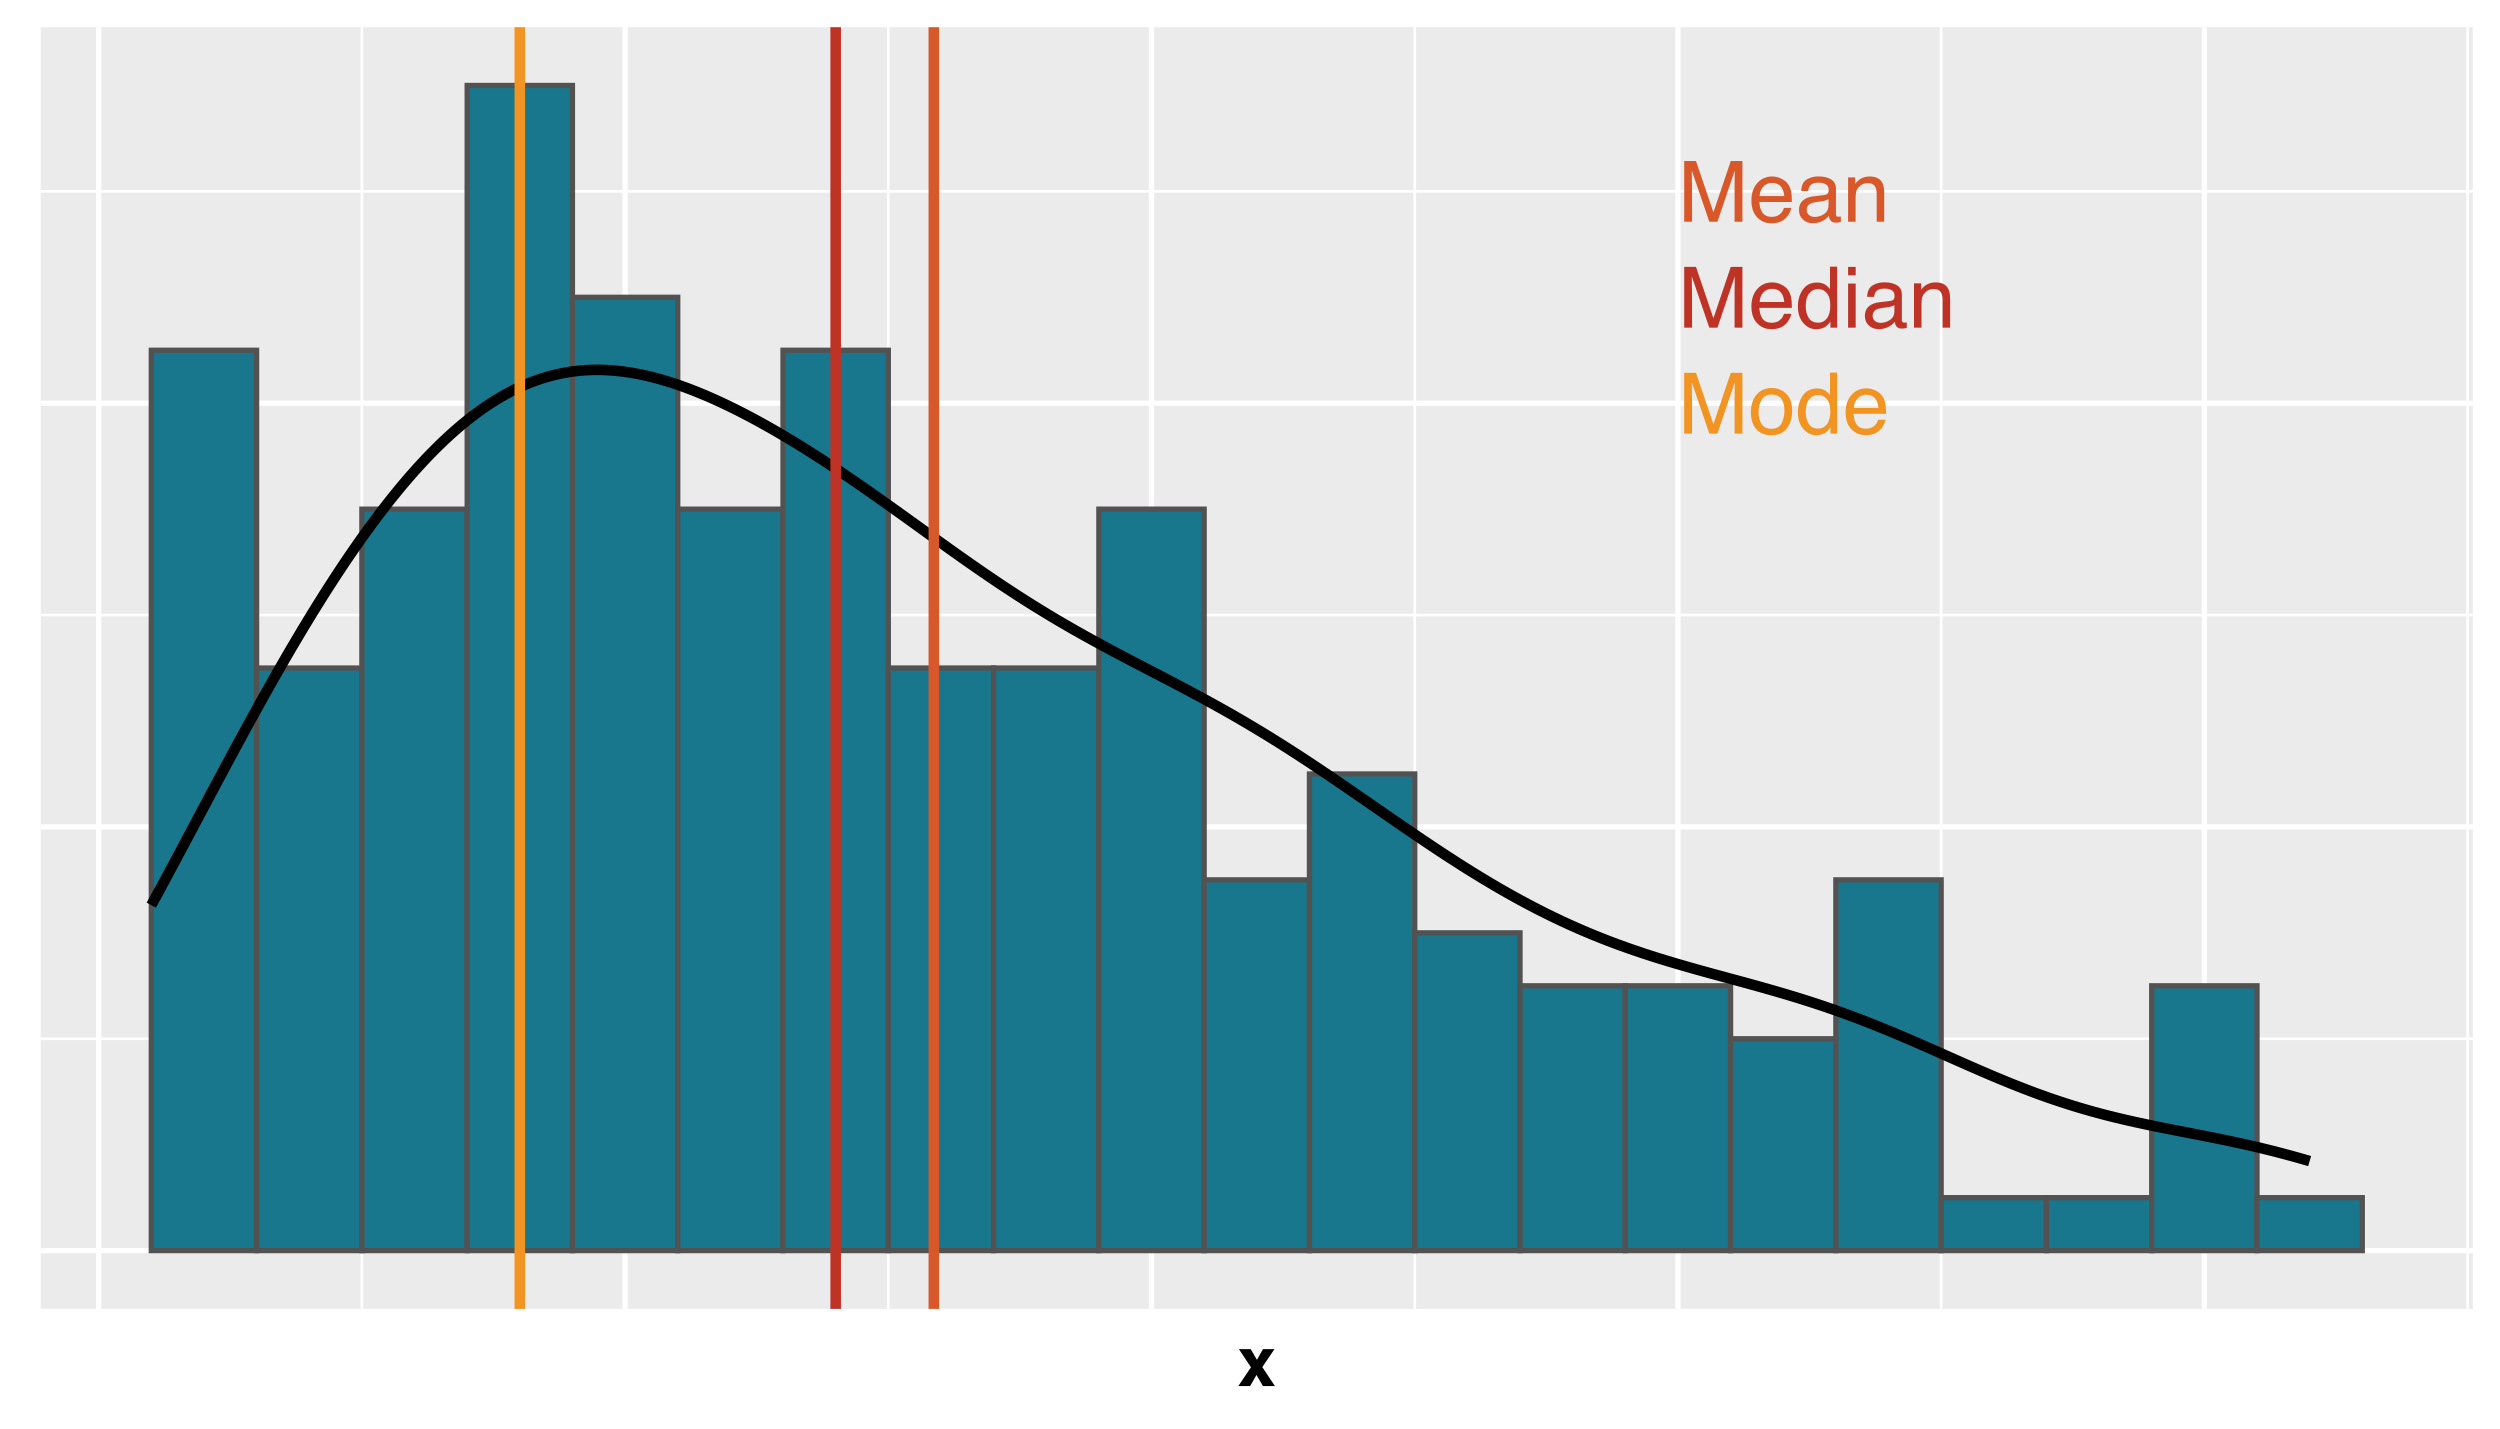 <?xml version="1.0" encoding="UTF-8"?>
<svg xmlns="http://www.w3.org/2000/svg" xmlns:xlink="http://www.w3.org/1999/xlink" width="504pt" height="288pt" viewBox="0 0 504 288" version="1.1">
<defs>
<g>
<symbol overflow="visible" id="glyph0-0">
<path style="stroke:none;" d="M 0.547 0 L 0.547 -12.25 L 10.281 -12.25 L 10.281 0 Z M 8.734 -1.531 L 8.734 -10.719 L 2.078 -10.719 L 2.078 -1.531 Z M 8.734 -1.531 "/>
</symbol>
<symbol overflow="visible" id="glyph0-1">
<path style="stroke:none;" d="M 1.266 -12.25 L 3.641 -12.25 L 7.156 -1.891 L 10.656 -12.25 L 13 -12.25 L 13 0 L 11.422 0 L 11.422 -7.234 C 11.422 -7.484 11.426 -7.895 11.438 -8.469 C 11.445 -9.051 11.453 -9.672 11.453 -10.328 L 7.969 0 L 6.328 0 L 2.797 -10.328 L 2.797 -9.953 C 2.797 -9.648 2.801 -9.191 2.812 -8.578 C 2.832 -7.961 2.844 -7.516 2.844 -7.234 L 2.844 0 L 1.266 0 Z M 1.266 -12.25 "/>
</symbol>
<symbol overflow="visible" id="glyph0-2">
<path style="stroke:none;" d="M 4.812 -9.125 C 5.445 -9.125 6.062 -8.973 6.656 -8.672 C 7.258 -8.379 7.711 -8 8.016 -7.531 C 8.316 -7.082 8.52 -6.555 8.625 -5.953 C 8.707 -5.547 8.75 -4.891 8.75 -3.984 L 2.203 -3.984 C 2.234 -3.078 2.445 -2.348 2.844 -1.797 C 3.25 -1.254 3.875 -0.984 4.719 -0.984 C 5.5 -0.984 6.125 -1.242 6.594 -1.766 C 6.852 -2.055 7.039 -2.398 7.156 -2.797 L 8.625 -2.797 C 8.594 -2.473 8.461 -2.109 8.234 -1.703 C 8.016 -1.297 7.77 -0.969 7.5 -0.719 C 7.051 -0.27 6.488 0.031 5.812 0.188 C 5.445 0.27 5.039 0.312 4.594 0.312 C 3.477 0.312 2.531 -0.086 1.75 -0.891 C 0.977 -1.703 0.594 -2.836 0.594 -4.297 C 0.594 -5.734 0.984 -6.895 1.766 -7.781 C 2.547 -8.676 3.562 -9.125 4.812 -9.125 Z M 7.219 -5.172 C 7.156 -5.828 7.008 -6.348 6.781 -6.734 C 6.375 -7.461 5.691 -7.828 4.734 -7.828 C 4.035 -7.828 3.453 -7.578 2.984 -7.078 C 2.523 -6.578 2.281 -5.941 2.25 -5.172 Z M 4.672 -9.141 Z M 4.672 -9.141 "/>
</symbol>
<symbol overflow="visible" id="glyph0-3">
<path style="stroke:none;" d="M 2.25 -2.375 C 2.25 -1.938 2.406 -1.594 2.719 -1.344 C 3.039 -1.094 3.422 -0.969 3.859 -0.969 C 4.379 -0.969 4.891 -1.094 5.391 -1.344 C 6.223 -1.75 6.641 -2.41 6.641 -3.328 L 6.641 -4.547 C 6.453 -4.43 6.211 -4.332 5.922 -4.25 C 5.641 -4.176 5.359 -4.125 5.078 -4.094 L 4.172 -3.969 C 3.629 -3.895 3.219 -3.781 2.938 -3.625 C 2.477 -3.363 2.25 -2.945 2.25 -2.375 Z M 5.891 -5.406 C 6.234 -5.457 6.461 -5.602 6.578 -5.844 C 6.641 -5.977 6.672 -6.172 6.672 -6.422 C 6.672 -6.93 6.488 -7.301 6.125 -7.531 C 5.77 -7.758 5.25 -7.875 4.562 -7.875 C 3.781 -7.875 3.227 -7.664 2.906 -7.25 C 2.719 -7.008 2.598 -6.66 2.547 -6.203 L 1.141 -6.203 C 1.172 -7.305 1.531 -8.07 2.219 -8.5 C 2.906 -8.926 3.703 -9.141 4.609 -9.141 C 5.648 -9.141 6.5 -8.941 7.156 -8.547 C 7.812 -8.148 8.141 -7.523 8.141 -6.672 L 8.141 -1.531 C 8.141 -1.375 8.172 -1.25 8.234 -1.156 C 8.297 -1.062 8.43 -1.016 8.641 -1.016 C 8.703 -1.016 8.773 -1.02 8.859 -1.031 C 8.941 -1.039 9.031 -1.051 9.125 -1.062 L 9.125 0.047 C 8.895 0.109 8.719 0.145 8.594 0.156 C 8.469 0.176 8.301 0.188 8.094 0.188 C 7.582 0.188 7.207 0.004 6.969 -0.359 C 6.844 -0.555 6.758 -0.832 6.719 -1.188 C 6.406 -0.781 5.961 -0.43 5.391 -0.141 C 4.816 0.148 4.188 0.297 3.5 0.297 C 2.676 0.297 2 0.047 1.469 -0.453 C 0.945 -0.953 0.688 -1.582 0.688 -2.344 C 0.688 -3.164 0.941 -3.805 1.453 -4.266 C 1.973 -4.723 2.656 -5.004 3.5 -5.109 Z M 4.641 -9.141 Z M 4.641 -9.141 "/>
</symbol>
<symbol overflow="visible" id="glyph0-4">
<path style="stroke:none;" d="M 1.094 -8.938 L 2.531 -8.938 L 2.531 -7.656 C 2.945 -8.188 3.391 -8.562 3.859 -8.781 C 4.336 -9.008 4.867 -9.125 5.453 -9.125 C 6.711 -9.125 7.566 -8.688 8.016 -7.812 C 8.254 -7.32 8.375 -6.629 8.375 -5.734 L 8.375 0 L 6.859 0 L 6.859 -5.625 C 6.859 -6.176 6.773 -6.617 6.609 -6.953 C 6.348 -7.504 5.863 -7.781 5.156 -7.781 C 4.801 -7.781 4.508 -7.742 4.281 -7.672 C 3.875 -7.547 3.516 -7.301 3.203 -6.938 C 2.953 -6.645 2.789 -6.336 2.719 -6.016 C 2.645 -5.703 2.609 -5.254 2.609 -4.672 L 2.609 0 L 1.094 0 Z M 4.625 -9.141 Z M 4.625 -9.141 "/>
</symbol>
<symbol overflow="visible" id="glyph0-5">
<path style="stroke:none;" d="M 2.047 -4.359 C 2.047 -3.398 2.25 -2.598 2.656 -1.953 C 3.062 -1.316 3.711 -1 4.609 -1 C 5.305 -1 5.879 -1.297 6.328 -1.891 C 6.773 -2.484 7 -3.344 7 -4.469 C 7 -5.594 6.766 -6.426 6.297 -6.969 C 5.836 -7.508 5.27 -7.781 4.594 -7.781 C 3.832 -7.781 3.219 -7.488 2.75 -6.906 C 2.281 -6.332 2.047 -5.484 2.047 -4.359 Z M 4.312 -9.094 C 5 -9.094 5.57 -8.945 6.031 -8.656 C 6.289 -8.488 6.594 -8.195 6.938 -7.781 L 6.938 -12.297 L 8.375 -12.297 L 8.375 0 L 7.031 0 L 7.031 -1.25 C 6.676 -0.695 6.258 -0.297 5.781 -0.047 C 5.301 0.191 4.754 0.312 4.141 0.312 C 3.148 0.312 2.289 -0.102 1.562 -0.938 C 0.832 -1.77 0.469 -2.883 0.469 -4.281 C 0.469 -5.582 0.797 -6.707 1.453 -7.656 C 2.117 -8.613 3.07 -9.094 4.312 -9.094 Z M 4.312 -9.094 "/>
</symbol>
<symbol overflow="visible" id="glyph0-6">
<path style="stroke:none;" d="M 1.094 -8.891 L 2.625 -8.891 L 2.625 0 L 1.094 0 Z M 1.094 -12.25 L 2.625 -12.25 L 2.625 -10.547 L 1.094 -10.547 Z M 1.094 -12.25 "/>
</symbol>
<symbol overflow="visible" id="glyph0-7">
<path style="stroke:none;" d="M 4.641 -0.969 C 5.641 -0.969 6.32 -1.344 6.688 -2.094 C 7.062 -2.852 7.25 -3.691 7.25 -4.609 C 7.25 -5.441 7.113 -6.117 6.844 -6.641 C 6.426 -7.461 5.695 -7.875 4.656 -7.875 C 3.738 -7.875 3.07 -7.523 2.656 -6.828 C 2.238 -6.129 2.031 -5.285 2.031 -4.297 C 2.031 -3.348 2.238 -2.555 2.656 -1.922 C 3.07 -1.285 3.734 -0.969 4.641 -0.969 Z M 4.703 -9.188 C 5.848 -9.188 6.816 -8.801 7.609 -8.031 C 8.41 -7.27 8.812 -6.145 8.812 -4.656 C 8.812 -3.219 8.461 -2.023 7.766 -1.078 C 7.066 -0.141 5.977 0.328 4.5 0.328 C 3.27 0.328 2.289 -0.086 1.562 -0.922 C 0.844 -1.754 0.484 -2.867 0.484 -4.266 C 0.484 -5.766 0.863 -6.957 1.625 -7.844 C 2.395 -8.738 3.422 -9.188 4.703 -9.188 Z M 4.656 -9.141 Z M 4.656 -9.141 "/>
</symbol>
<symbol overflow="visible" id="glyph1-0">
<path style="stroke:none;" d="M 1.047 -10.078 L 9.172 -10.078 L 9.172 0 L 1.047 0 Z M 7.906 -1.266 L 7.906 -8.812 L 2.312 -8.812 L 2.312 -1.266 Z M 7.906 -1.266 "/>
</symbol>
<symbol overflow="visible" id="glyph1-1">
<path style="stroke:none;" d="M 7.547 0 L 5.125 0 L 3.828 -2.234 L 2.547 0 L 0.172 0 L 2.719 -3.781 L 0.281 -7.438 L 2.672 -7.438 L 3.922 -5.281 L 5.141 -7.438 L 7.453 -7.438 L 5 -3.812 Z M 7.547 0 "/>
</symbol>
</g>
<clipPath id="clip1">
  <path d="M 8.219 5.48 L 498.52 5.48 L 498.52 263.871 L 8.219 263.871 Z M 8.219 5.48 "/>
</clipPath>
<clipPath id="clip2">
  <path d="M 8.219 209 L 498.52 209 L 498.52 210 L 8.219 210 Z M 8.219 209 "/>
</clipPath>
<clipPath id="clip3">
  <path d="M 8.219 123 L 498.52 123 L 498.52 125 L 8.219 125 Z M 8.219 123 "/>
</clipPath>
<clipPath id="clip4">
  <path d="M 8.219 38 L 498.52 38 L 498.52 39 L 8.219 39 Z M 8.219 38 "/>
</clipPath>
<clipPath id="clip5">
  <path d="M 72 5.48 L 74 5.48 L 74 263.871 L 72 263.871 Z M 72 5.48 "/>
</clipPath>
<clipPath id="clip6">
  <path d="M 178 5.48 L 180 5.48 L 180 263.871 L 178 263.871 Z M 178 5.48 "/>
</clipPath>
<clipPath id="clip7">
  <path d="M 284 5.48 L 286 5.48 L 286 263.871 L 284 263.871 Z M 284 5.48 "/>
</clipPath>
<clipPath id="clip8">
  <path d="M 391 5.48 L 392 5.48 L 392 263.871 L 391 263.871 Z M 391 5.48 "/>
</clipPath>
<clipPath id="clip9">
  <path d="M 497 5.48 L 498 5.48 L 498 263.871 L 497 263.871 Z M 497 5.48 "/>
</clipPath>
<clipPath id="clip10">
  <path d="M 8.219 251 L 498.52 251 L 498.52 253 L 8.219 253 Z M 8.219 251 "/>
</clipPath>
<clipPath id="clip11">
  <path d="M 8.219 166 L 498.52 166 L 498.52 168 L 8.219 168 Z M 8.219 166 "/>
</clipPath>
<clipPath id="clip12">
  <path d="M 8.219 80 L 498.52 80 L 498.52 82 L 8.219 82 Z M 8.219 80 "/>
</clipPath>
<clipPath id="clip13">
  <path d="M 19 5.48 L 21 5.48 L 21 263.871 L 19 263.871 Z M 19 5.48 "/>
</clipPath>
<clipPath id="clip14">
  <path d="M 125 5.48 L 127 5.48 L 127 263.871 L 125 263.871 Z M 125 5.48 "/>
</clipPath>
<clipPath id="clip15">
  <path d="M 231 5.48 L 233 5.48 L 233 263.871 L 231 263.871 Z M 231 5.48 "/>
</clipPath>
<clipPath id="clip16">
  <path d="M 337 5.48 L 339 5.48 L 339 263.871 L 337 263.871 Z M 337 5.48 "/>
</clipPath>
<clipPath id="clip17">
  <path d="M 443 5.48 L 445 5.48 L 445 263.871 L 443 263.871 Z M 443 5.48 "/>
</clipPath>
<clipPath id="clip18">
  <path d="M 187 5.48 L 190 5.48 L 190 263.871 L 187 263.871 Z M 187 5.48 "/>
</clipPath>
<clipPath id="clip19">
  <path d="M 167 5.48 L 170 5.48 L 170 263.871 L 167 263.871 Z M 167 5.48 "/>
</clipPath>
<clipPath id="clip20">
  <path d="M 103 5.48 L 106 5.48 L 106 263.871 L 103 263.871 Z M 103 5.48 "/>
</clipPath>
</defs>
<g id="surface429">
<rect x="0" y="0" width="504" height="288" style="fill:rgb(100%,100%,100%);fill-opacity:1;stroke:none;"/>
<rect x="0" y="0" width="504" height="288" style="fill:rgb(100%,100%,100%);fill-opacity:1;stroke:none;"/>
<path style="fill:none;stroke-width:1.067;stroke-linecap:round;stroke-linejoin:round;stroke:rgb(100%,100%,100%);stroke-opacity:1;stroke-miterlimit:10;" d="M 0 288 L 504 288 L 504 0 L 0 0 Z M 0 288 "/>
<g clip-path="url(#clip1)" clip-rule="nonzero">
<path style=" stroke:none;fill-rule:nonzero;fill:rgb(92.157%,92.157%,92.157%);fill-opacity:1;" d="M 8.219 263.867 L 498.52 263.867 L 498.52 5.477 L 8.219 5.477 Z M 8.219 263.867 "/>
</g>
<g clip-path="url(#clip2)" clip-rule="nonzero">
<path style="fill:none;stroke-width:0.533;stroke-linecap:butt;stroke-linejoin:round;stroke:rgb(100%,100%,100%);stroke-opacity:1;stroke-miterlimit:10;" d="M 8.219 209.414 L 498.52 209.414 "/>
</g>
<g clip-path="url(#clip3)" clip-rule="nonzero">
<path style="fill:none;stroke-width:0.533;stroke-linecap:butt;stroke-linejoin:round;stroke:rgb(100%,100%,100%);stroke-opacity:1;stroke-miterlimit:10;" d="M 8.219 123.996 L 498.52 123.996 "/>
</g>
<g clip-path="url(#clip4)" clip-rule="nonzero">
<path style="fill:none;stroke-width:0.533;stroke-linecap:butt;stroke-linejoin:round;stroke:rgb(100%,100%,100%);stroke-opacity:1;stroke-miterlimit:10;" d="M 8.219 38.578 L 498.52 38.578 "/>
</g>
<g clip-path="url(#clip5)" clip-rule="nonzero">
<path style="fill:none;stroke-width:0.533;stroke-linecap:butt;stroke-linejoin:round;stroke:rgb(100%,100%,100%);stroke-opacity:1;stroke-miterlimit:10;" d="M 72.957 263.867 L 72.957 5.48 "/>
</g>
<g clip-path="url(#clip6)" clip-rule="nonzero">
<path style="fill:none;stroke-width:0.533;stroke-linecap:butt;stroke-linejoin:round;stroke:rgb(100%,100%,100%);stroke-opacity:1;stroke-miterlimit:10;" d="M 179.082 263.867 L 179.082 5.48 "/>
</g>
<g clip-path="url(#clip7)" clip-rule="nonzero">
<path style="fill:none;stroke-width:0.533;stroke-linecap:butt;stroke-linejoin:round;stroke:rgb(100%,100%,100%);stroke-opacity:1;stroke-miterlimit:10;" d="M 285.207 263.867 L 285.207 5.48 "/>
</g>
<g clip-path="url(#clip8)" clip-rule="nonzero">
<path style="fill:none;stroke-width:0.533;stroke-linecap:butt;stroke-linejoin:round;stroke:rgb(100%,100%,100%);stroke-opacity:1;stroke-miterlimit:10;" d="M 391.332 263.867 L 391.332 5.48 "/>
</g>
<g clip-path="url(#clip9)" clip-rule="nonzero">
<path style="fill:none;stroke-width:0.533;stroke-linecap:butt;stroke-linejoin:round;stroke:rgb(100%,100%,100%);stroke-opacity:1;stroke-miterlimit:10;" d="M 497.461 263.867 L 497.461 5.48 "/>
</g>
<g clip-path="url(#clip10)" clip-rule="nonzero">
<path style="fill:none;stroke-width:1.067;stroke-linecap:butt;stroke-linejoin:round;stroke:rgb(100%,100%,100%);stroke-opacity:1;stroke-miterlimit:10;" d="M 8.219 252.125 L 498.52 252.125 "/>
</g>
<g clip-path="url(#clip11)" clip-rule="nonzero">
<path style="fill:none;stroke-width:1.067;stroke-linecap:butt;stroke-linejoin:round;stroke:rgb(100%,100%,100%);stroke-opacity:1;stroke-miterlimit:10;" d="M 8.219 166.707 L 498.52 166.707 "/>
</g>
<g clip-path="url(#clip12)" clip-rule="nonzero">
<path style="fill:none;stroke-width:1.067;stroke-linecap:butt;stroke-linejoin:round;stroke:rgb(100%,100%,100%);stroke-opacity:1;stroke-miterlimit:10;" d="M 8.219 81.289 L 498.52 81.289 "/>
</g>
<g clip-path="url(#clip13)" clip-rule="nonzero">
<path style="fill:none;stroke-width:1.067;stroke-linecap:butt;stroke-linejoin:round;stroke:rgb(100%,100%,100%);stroke-opacity:1;stroke-miterlimit:10;" d="M 19.895 263.867 L 19.895 5.48 "/>
</g>
<g clip-path="url(#clip14)" clip-rule="nonzero">
<path style="fill:none;stroke-width:1.067;stroke-linecap:butt;stroke-linejoin:round;stroke:rgb(100%,100%,100%);stroke-opacity:1;stroke-miterlimit:10;" d="M 126.02 263.867 L 126.02 5.48 "/>
</g>
<g clip-path="url(#clip15)" clip-rule="nonzero">
<path style="fill:none;stroke-width:1.067;stroke-linecap:butt;stroke-linejoin:round;stroke:rgb(100%,100%,100%);stroke-opacity:1;stroke-miterlimit:10;" d="M 232.145 263.867 L 232.145 5.48 "/>
</g>
<g clip-path="url(#clip16)" clip-rule="nonzero">
<path style="fill:none;stroke-width:1.067;stroke-linecap:butt;stroke-linejoin:round;stroke:rgb(100%,100%,100%);stroke-opacity:1;stroke-miterlimit:10;" d="M 338.27 263.867 L 338.27 5.48 "/>
</g>
<g clip-path="url(#clip17)" clip-rule="nonzero">
<path style="fill:none;stroke-width:1.067;stroke-linecap:butt;stroke-linejoin:round;stroke:rgb(100%,100%,100%);stroke-opacity:1;stroke-miterlimit:10;" d="M 444.395 263.867 L 444.395 5.48 "/>
</g>
<path style="fill-rule:nonzero;fill:rgb(9.412%,46.667%,54.902%);fill-opacity:1;stroke-width:1.067;stroke-linecap:butt;stroke-linejoin:miter;stroke:rgb(32.157%,32.157%,32.157%);stroke-opacity:1;stroke-miterlimit:10;" d="M 30.504 252.125 L 51.73 252.125 L 51.73 70.613 L 30.504 70.613 Z M 30.504 252.125 "/>
<path style="fill-rule:nonzero;fill:rgb(9.412%,46.667%,54.902%);fill-opacity:1;stroke-width:1.067;stroke-linecap:butt;stroke-linejoin:miter;stroke:rgb(32.157%,32.157%,32.157%);stroke-opacity:1;stroke-miterlimit:10;" d="M 51.73 252.125 L 72.957 252.125 L 72.957 134.676 L 51.73 134.676 Z M 51.73 252.125 "/>
<path style="fill-rule:nonzero;fill:rgb(9.412%,46.667%,54.902%);fill-opacity:1;stroke-width:1.067;stroke-linecap:butt;stroke-linejoin:miter;stroke:rgb(32.157%,32.157%,32.157%);stroke-opacity:1;stroke-miterlimit:10;" d="M 72.957 252.125 L 94.184 252.125 L 94.184 102.645 L 72.957 102.645 Z M 72.957 252.125 "/>
<path style="fill-rule:nonzero;fill:rgb(9.412%,46.667%,54.902%);fill-opacity:1;stroke-width:1.067;stroke-linecap:butt;stroke-linejoin:miter;stroke:rgb(32.157%,32.157%,32.157%);stroke-opacity:1;stroke-miterlimit:10;" d="M 94.18 252.125 L 115.406 252.125 L 115.406 17.227 L 94.18 17.227 Z M 94.18 252.125 "/>
<path style="fill-rule:nonzero;fill:rgb(9.412%,46.667%,54.902%);fill-opacity:1;stroke-width:1.067;stroke-linecap:butt;stroke-linejoin:miter;stroke:rgb(32.157%,32.157%,32.157%);stroke-opacity:1;stroke-miterlimit:10;" d="M 115.406 252.125 L 136.633 252.125 L 136.633 59.934 L 115.406 59.934 Z M 115.406 252.125 "/>
<path style="fill-rule:nonzero;fill:rgb(9.412%,46.667%,54.902%);fill-opacity:1;stroke-width:1.067;stroke-linecap:butt;stroke-linejoin:miter;stroke:rgb(32.157%,32.157%,32.157%);stroke-opacity:1;stroke-miterlimit:10;" d="M 136.633 252.125 L 157.859 252.125 L 157.859 102.645 L 136.633 102.645 Z M 136.633 252.125 "/>
<path style="fill-rule:nonzero;fill:rgb(9.412%,46.667%,54.902%);fill-opacity:1;stroke-width:1.067;stroke-linecap:butt;stroke-linejoin:miter;stroke:rgb(32.157%,32.157%,32.157%);stroke-opacity:1;stroke-miterlimit:10;" d="M 157.855 252.125 L 179.082 252.125 L 179.082 70.613 L 157.855 70.613 Z M 157.855 252.125 "/>
<path style="fill-rule:nonzero;fill:rgb(9.412%,46.667%,54.902%);fill-opacity:1;stroke-width:1.067;stroke-linecap:butt;stroke-linejoin:miter;stroke:rgb(32.157%,32.157%,32.157%);stroke-opacity:1;stroke-miterlimit:10;" d="M 179.082 252.125 L 200.309 252.125 L 200.309 134.676 L 179.082 134.676 Z M 179.082 252.125 "/>
<path style="fill-rule:nonzero;fill:rgb(9.412%,46.667%,54.902%);fill-opacity:1;stroke-width:1.067;stroke-linecap:butt;stroke-linejoin:miter;stroke:rgb(32.157%,32.157%,32.157%);stroke-opacity:1;stroke-miterlimit:10;" d="M 200.309 252.125 L 221.535 252.125 L 221.535 134.676 L 200.309 134.676 Z M 200.309 252.125 "/>
<path style="fill-rule:nonzero;fill:rgb(9.412%,46.667%,54.902%);fill-opacity:1;stroke-width:1.067;stroke-linecap:butt;stroke-linejoin:miter;stroke:rgb(32.157%,32.157%,32.157%);stroke-opacity:1;stroke-miterlimit:10;" d="M 221.531 252.125 L 242.758 252.125 L 242.758 102.645 L 221.531 102.645 Z M 221.531 252.125 "/>
<path style="fill-rule:nonzero;fill:rgb(9.412%,46.667%,54.902%);fill-opacity:1;stroke-width:1.067;stroke-linecap:butt;stroke-linejoin:miter;stroke:rgb(32.157%,32.157%,32.157%);stroke-opacity:1;stroke-miterlimit:10;" d="M 242.758 252.125 L 263.984 252.125 L 263.984 177.383 L 242.758 177.383 Z M 242.758 252.125 "/>
<path style="fill-rule:nonzero;fill:rgb(9.412%,46.667%,54.902%);fill-opacity:1;stroke-width:1.067;stroke-linecap:butt;stroke-linejoin:miter;stroke:rgb(32.157%,32.157%,32.157%);stroke-opacity:1;stroke-miterlimit:10;" d="M 263.984 252.125 L 285.211 252.125 L 285.211 156.031 L 263.984 156.031 Z M 263.984 252.125 "/>
<path style="fill-rule:nonzero;fill:rgb(9.412%,46.667%,54.902%);fill-opacity:1;stroke-width:1.067;stroke-linecap:butt;stroke-linejoin:miter;stroke:rgb(32.157%,32.157%,32.157%);stroke-opacity:1;stroke-miterlimit:10;" d="M 285.207 252.125 L 306.434 252.125 L 306.434 188.062 L 285.207 188.062 Z M 285.207 252.125 "/>
<path style="fill-rule:nonzero;fill:rgb(9.412%,46.667%,54.902%);fill-opacity:1;stroke-width:1.067;stroke-linecap:butt;stroke-linejoin:miter;stroke:rgb(32.157%,32.157%,32.157%);stroke-opacity:1;stroke-miterlimit:10;" d="M 306.434 252.125 L 327.66 252.125 L 327.66 198.738 L 306.434 198.738 Z M 306.434 252.125 "/>
<path style="fill-rule:nonzero;fill:rgb(9.412%,46.667%,54.902%);fill-opacity:1;stroke-width:1.067;stroke-linecap:butt;stroke-linejoin:miter;stroke:rgb(32.157%,32.157%,32.157%);stroke-opacity:1;stroke-miterlimit:10;" d="M 327.656 252.125 L 348.883 252.125 L 348.883 198.738 L 327.656 198.738 Z M 327.656 252.125 "/>
<path style="fill-rule:nonzero;fill:rgb(9.412%,46.667%,54.902%);fill-opacity:1;stroke-width:1.067;stroke-linecap:butt;stroke-linejoin:miter;stroke:rgb(32.157%,32.157%,32.157%);stroke-opacity:1;stroke-miterlimit:10;" d="M 348.883 252.125 L 370.109 252.125 L 370.109 209.418 L 348.883 209.418 Z M 348.883 252.125 "/>
<path style="fill-rule:nonzero;fill:rgb(9.412%,46.667%,54.902%);fill-opacity:1;stroke-width:1.067;stroke-linecap:butt;stroke-linejoin:miter;stroke:rgb(32.157%,32.157%,32.157%);stroke-opacity:1;stroke-miterlimit:10;" d="M 370.109 252.125 L 391.336 252.125 L 391.336 177.383 L 370.109 177.383 Z M 370.109 252.125 "/>
<path style="fill-rule:nonzero;fill:rgb(9.412%,46.667%,54.902%);fill-opacity:1;stroke-width:1.067;stroke-linecap:butt;stroke-linejoin:miter;stroke:rgb(32.157%,32.157%,32.157%);stroke-opacity:1;stroke-miterlimit:10;" d="M 391.332 252.125 L 412.559 252.125 L 412.559 241.449 L 391.332 241.449 Z M 391.332 252.125 "/>
<path style="fill-rule:nonzero;fill:rgb(9.412%,46.667%,54.902%);fill-opacity:1;stroke-width:1.067;stroke-linecap:butt;stroke-linejoin:miter;stroke:rgb(32.157%,32.157%,32.157%);stroke-opacity:1;stroke-miterlimit:10;" d="M 412.559 252.125 L 433.785 252.125 L 433.785 241.449 L 412.559 241.449 Z M 412.559 252.125 "/>
<path style="fill-rule:nonzero;fill:rgb(9.412%,46.667%,54.902%);fill-opacity:1;stroke-width:1.067;stroke-linecap:butt;stroke-linejoin:miter;stroke:rgb(32.157%,32.157%,32.157%);stroke-opacity:1;stroke-miterlimit:10;" d="M 433.785 252.125 L 455.012 252.125 L 455.012 198.738 L 433.785 198.738 Z M 433.785 252.125 "/>
<path style="fill-rule:nonzero;fill:rgb(9.412%,46.667%,54.902%);fill-opacity:1;stroke-width:1.067;stroke-linecap:butt;stroke-linejoin:miter;stroke:rgb(32.157%,32.157%,32.157%);stroke-opacity:1;stroke-miterlimit:10;" d="M 455.008 252.125 L 476.234 252.125 L 476.234 241.449 L 455.008 241.449 Z M 455.008 252.125 "/>
<path style="fill:none;stroke-width:2.134;stroke-linecap:butt;stroke-linejoin:round;stroke:rgb(0%,0%,0%);stroke-opacity:1;stroke-miterlimit:10;" d="M 30.504 182.48 L 31.355 180.918 L 32.207 179.348 L 33.059 177.77 L 33.91 176.188 L 35.613 173.008 L 37.316 169.812 L 39.871 165.008 L 40.723 163.402 L 41.574 161.801 L 42.426 160.203 L 43.277 158.602 L 44.98 155.414 L 45.832 153.828 L 47.535 150.664 L 48.387 149.094 L 49.238 147.527 L 50.09 145.969 L 50.941 144.418 L 51.793 142.875 L 52.645 141.344 L 53.496 139.816 L 54.348 138.301 L 55.199 136.797 L 56.051 135.301 L 56.902 133.82 L 57.754 132.348 L 58.605 130.883 L 59.457 129.441 L 60.309 128.004 L 61.16 126.582 L 62.012 125.176 L 62.863 123.777 L 63.715 122.398 L 64.566 121.035 L 65.418 119.68 L 66.27 118.348 L 67.121 117.027 L 67.973 115.719 L 68.824 114.438 L 69.676 113.16 L 70.527 111.906 L 71.379 110.672 L 72.23 109.445 L 73.082 108.246 L 73.934 107.062 L 74.785 105.891 L 75.637 104.746 L 76.488 103.613 L 77.34 102.504 L 78.191 101.41 L 79.043 100.332 L 79.891 99.285 L 80.742 98.25 L 81.594 97.238 L 82.445 96.246 L 83.297 95.27 L 84.148 94.32 L 85 93.391 L 85.852 92.477 L 86.703 91.594 L 87.555 90.727 L 88.406 89.879 L 89.258 89.059 L 90.109 88.254 L 90.961 87.48 L 91.812 86.723 L 92.664 85.984 L 93.516 85.277 L 94.367 84.59 L 95.219 83.922 L 96.07 83.285 L 96.922 82.66 L 97.773 82.066 L 98.625 81.496 L 99.477 80.941 L 100.328 80.422 L 101.18 79.914 L 102.031 79.438 L 102.883 78.984 L 103.734 78.543 L 104.586 78.141 L 105.438 77.754 L 106.289 77.387 L 107.141 77.051 L 107.992 76.73 L 108.844 76.434 L 109.695 76.164 L 110.547 75.906 L 111.398 75.688 L 112.25 75.48 L 113.102 75.293 L 113.953 75.133 L 114.805 74.988 L 115.656 74.867 L 116.508 74.77 L 117.359 74.684 L 118.211 74.629 L 119.062 74.59 L 119.914 74.566 L 120.766 74.57 L 121.617 74.582 L 122.469 74.621 L 123.32 74.676 L 124.172 74.742 L 125.023 74.836 L 125.875 74.938 L 126.727 75.059 L 127.578 75.199 L 128.43 75.352 L 129.281 75.523 L 130.133 75.707 L 130.984 75.902 L 131.832 76.121 L 132.684 76.344 L 133.535 76.586 L 134.387 76.84 L 135.238 77.102 L 136.09 77.383 L 136.941 77.676 L 137.793 77.977 L 138.645 78.289 L 139.496 78.613 L 140.348 78.949 L 141.199 79.297 L 142.051 79.648 L 142.902 80.016 L 143.754 80.391 L 144.605 80.773 L 145.457 81.168 L 146.309 81.57 L 147.16 81.98 L 148.012 82.398 L 148.863 82.824 L 149.715 83.262 L 150.566 83.703 L 151.418 84.152 L 152.27 84.609 L 153.121 85.074 L 153.973 85.543 L 155.676 86.504 L 156.527 86.996 L 157.379 87.492 L 158.23 87.996 L 159.082 88.504 L 159.934 89.016 L 161.637 90.062 L 162.488 90.594 L 164.191 91.672 L 165.043 92.219 L 165.895 92.77 L 166.746 93.324 L 167.598 93.887 L 169.301 95.02 L 170.152 95.594 L 171.004 96.172 L 171.855 96.754 L 173.559 97.926 L 174.41 98.516 L 175.262 99.109 L 176.113 99.707 L 177.816 100.91 L 180.371 102.727 L 181.223 103.336 L 182.074 103.949 L 182.926 104.559 L 183.777 105.172 L 184.625 105.785 L 188.031 108.238 L 191.438 110.676 L 192.289 111.281 L 193.141 111.883 L 193.992 112.488 L 194.844 113.086 L 196.547 114.273 L 197.398 114.863 L 198.25 115.449 L 199.102 116.031 L 200.805 117.188 L 201.656 117.758 L 202.508 118.324 L 204.211 119.441 L 205.062 119.996 L 205.914 120.543 L 206.766 121.086 L 207.617 121.625 L 208.469 122.156 L 209.32 122.684 L 210.172 123.207 L 211.023 123.727 L 211.875 124.238 L 212.727 124.746 L 213.578 125.25 L 214.43 125.75 L 216.133 126.734 L 216.984 127.219 L 217.836 127.699 L 218.688 128.176 L 219.539 128.648 L 220.391 129.117 L 221.242 129.582 L 222.945 130.504 L 223.797 130.961 L 224.648 131.414 L 227.203 132.762 L 228.906 133.652 L 231.461 134.977 L 232.312 135.422 L 234.867 136.746 L 235.719 137.191 L 236.566 137.637 L 237.418 138.086 L 238.27 138.531 L 240.824 139.891 L 241.676 140.348 L 242.527 140.812 L 243.379 141.273 L 244.23 141.742 L 245.934 142.688 L 246.785 143.164 L 248.488 144.133 L 250.191 145.117 L 251.043 145.617 L 251.895 146.121 L 252.746 146.629 L 253.598 147.141 L 254.449 147.656 L 255.301 148.176 L 256.152 148.699 L 257.855 149.762 L 259.559 150.84 L 260.41 151.387 L 262.113 152.488 L 263.816 153.605 L 265.52 154.738 L 267.223 155.879 L 268.074 156.457 L 268.926 157.031 L 271.48 158.777 L 273.184 159.949 L 274.035 160.539 L 274.887 161.125 L 279.145 164.074 L 279.996 164.66 L 280.848 165.25 L 282.551 166.422 L 285.105 168.168 L 285.957 168.746 L 286.809 169.32 L 288.512 170.461 L 289.359 171.027 L 291.062 172.152 L 291.914 172.707 L 292.766 173.258 L 293.617 173.805 L 295.32 174.891 L 297.023 175.953 L 297.875 176.477 L 298.727 176.996 L 299.578 177.508 L 300.43 178.016 L 301.281 178.52 L 302.133 179.02 L 302.984 179.508 L 303.836 179.992 L 304.688 180.473 L 305.539 180.945 L 306.391 181.414 L 307.242 181.871 L 308.094 182.324 L 308.945 182.773 L 309.797 183.215 L 310.648 183.648 L 311.5 184.078 L 313.203 184.914 L 314.055 185.32 L 314.906 185.723 L 315.758 186.117 L 316.609 186.504 L 317.461 186.883 L 318.312 187.258 L 319.164 187.625 L 320.016 187.988 L 320.867 188.344 L 321.719 188.691 L 322.57 189.035 L 324.273 189.699 L 325.125 190.023 L 325.977 190.34 L 326.828 190.652 L 328.531 191.262 L 329.383 191.555 L 331.086 192.133 L 332.789 192.688 L 333.641 192.961 L 334.492 193.227 L 336.195 193.75 L 337.898 194.258 L 340.453 194.996 L 341.301 195.234 L 342.152 195.477 L 343.004 195.711 L 343.855 195.949 L 344.707 196.184 L 346.41 196.645 L 347.262 196.879 L 350.668 197.801 L 351.52 198.035 L 352.371 198.266 L 353.223 198.5 L 355.777 199.215 L 357.48 199.699 L 358.332 199.945 L 360.035 200.445 L 361.738 200.961 L 362.59 201.223 L 363.441 201.488 L 364.293 201.758 L 365.145 202.031 L 365.996 202.309 L 366.848 202.59 L 367.699 202.875 L 369.402 203.461 L 371.105 204.062 L 371.957 204.371 L 372.809 204.684 L 373.66 205 L 374.512 205.32 L 375.363 205.645 L 376.215 205.973 L 377.918 206.645 L 379.621 207.332 L 381.324 208.035 L 382.176 208.391 L 383.879 209.109 L 386.434 210.211 L 387.285 210.582 L 390.691 212.082 L 392.395 212.84 L 393.242 213.215 L 394.094 213.594 L 394.945 213.969 L 395.797 214.348 L 396.648 214.723 L 399.203 215.836 L 400.055 216.203 L 401.758 216.93 L 403.461 217.641 L 404.312 217.992 L 405.164 218.34 L 406.016 218.684 L 406.867 219.02 L 407.719 219.352 L 408.57 219.68 L 409.422 220.004 L 410.273 220.324 L 411.125 220.637 L 412.828 221.246 L 413.68 221.539 L 414.531 221.828 L 415.383 222.113 L 416.234 222.391 L 417.086 222.664 L 417.938 222.93 L 418.789 223.191 L 419.641 223.445 L 421.344 223.938 L 422.195 224.172 L 423.898 224.633 L 424.75 224.852 L 425.602 225.066 L 426.453 225.277 L 428.156 225.684 L 429.008 225.879 L 430.711 226.262 L 432.414 226.629 L 433.266 226.809 L 434.117 226.984 L 435.82 227.328 L 439.227 228 L 441.781 228.492 L 442.633 228.66 L 443.484 228.824 L 445.188 229.16 L 446.035 229.328 L 447.738 229.672 L 448.59 229.848 L 450.293 230.207 L 451.996 230.574 L 453.699 230.957 L 455.402 231.355 L 457.105 231.77 L 457.957 231.98 L 459.66 232.418 L 461.363 232.871 L 462.215 233.105 L 463.918 233.582 L 464.77 233.828 L 465.621 234.078 "/>
<g clip-path="url(#clip18)" clip-rule="nonzero">
<path style="fill:none;stroke-width:2.134;stroke-linecap:butt;stroke-linejoin:round;stroke:rgb(85.098%,34.51%,16.078%);stroke-opacity:1;stroke-miterlimit:10;" d="M 188.262 263.867 L 188.262 5.48 "/>
</g>
<g clip-path="url(#clip19)" clip-rule="nonzero">
<path style="fill:none;stroke-width:2.134;stroke-linecap:butt;stroke-linejoin:round;stroke:rgb(74.902%,20%,14.902%);stroke-opacity:1;stroke-miterlimit:10;" d="M 168.469 263.867 L 168.469 5.48 "/>
</g>
<g clip-path="url(#clip20)" clip-rule="nonzero">
<path style="fill:none;stroke-width:2.134;stroke-linecap:butt;stroke-linejoin:round;stroke:rgb(94.902%,58.039%,13.333%);stroke-opacity:1;stroke-miterlimit:10;" d="M 104.793 263.867 L 104.793 5.48 "/>
</g>
<g style="fill:rgb(85.098%,34.51%,16.078%);fill-opacity:1;">
  <use xlink:href="#glyph0-1" x="338.27" y="44.703"/>
  <use xlink:href="#glyph0-2" x="352.49" y="44.703"/>
  <use xlink:href="#glyph0-3" x="361.985" y="44.703"/>
  <use xlink:href="#glyph0-4" x="371.479" y="44.703"/>
</g>
<g style="fill:rgb(74.902%,20%,14.902%);fill-opacity:1;">
  <use xlink:href="#glyph0-1" x="338.27" y="66.055"/>
  <use xlink:href="#glyph0-2" x="352.49" y="66.055"/>
  <use xlink:href="#glyph0-5" x="361.985" y="66.055"/>
  <use xlink:href="#glyph0-6" x="371.479" y="66.055"/>
  <use xlink:href="#glyph0-3" x="375.272" y="66.055"/>
  <use xlink:href="#glyph0-4" x="384.766" y="66.055"/>
</g>
<g style="fill:rgb(94.902%,58.039%,13.333%);fill-opacity:1;">
  <use xlink:href="#glyph0-1" x="338.27" y="87.41"/>
  <use xlink:href="#glyph0-7" x="352.49" y="87.41"/>
  <use xlink:href="#glyph0-5" x="361.985" y="87.41"/>
  <use xlink:href="#glyph0-2" x="371.479" y="87.41"/>
</g>
<g style="fill:rgb(0%,0%,0%);fill-opacity:1;">
  <use xlink:href="#glyph1-1" x="249.477" y="279.426"/>
</g>
</g>
</svg>
